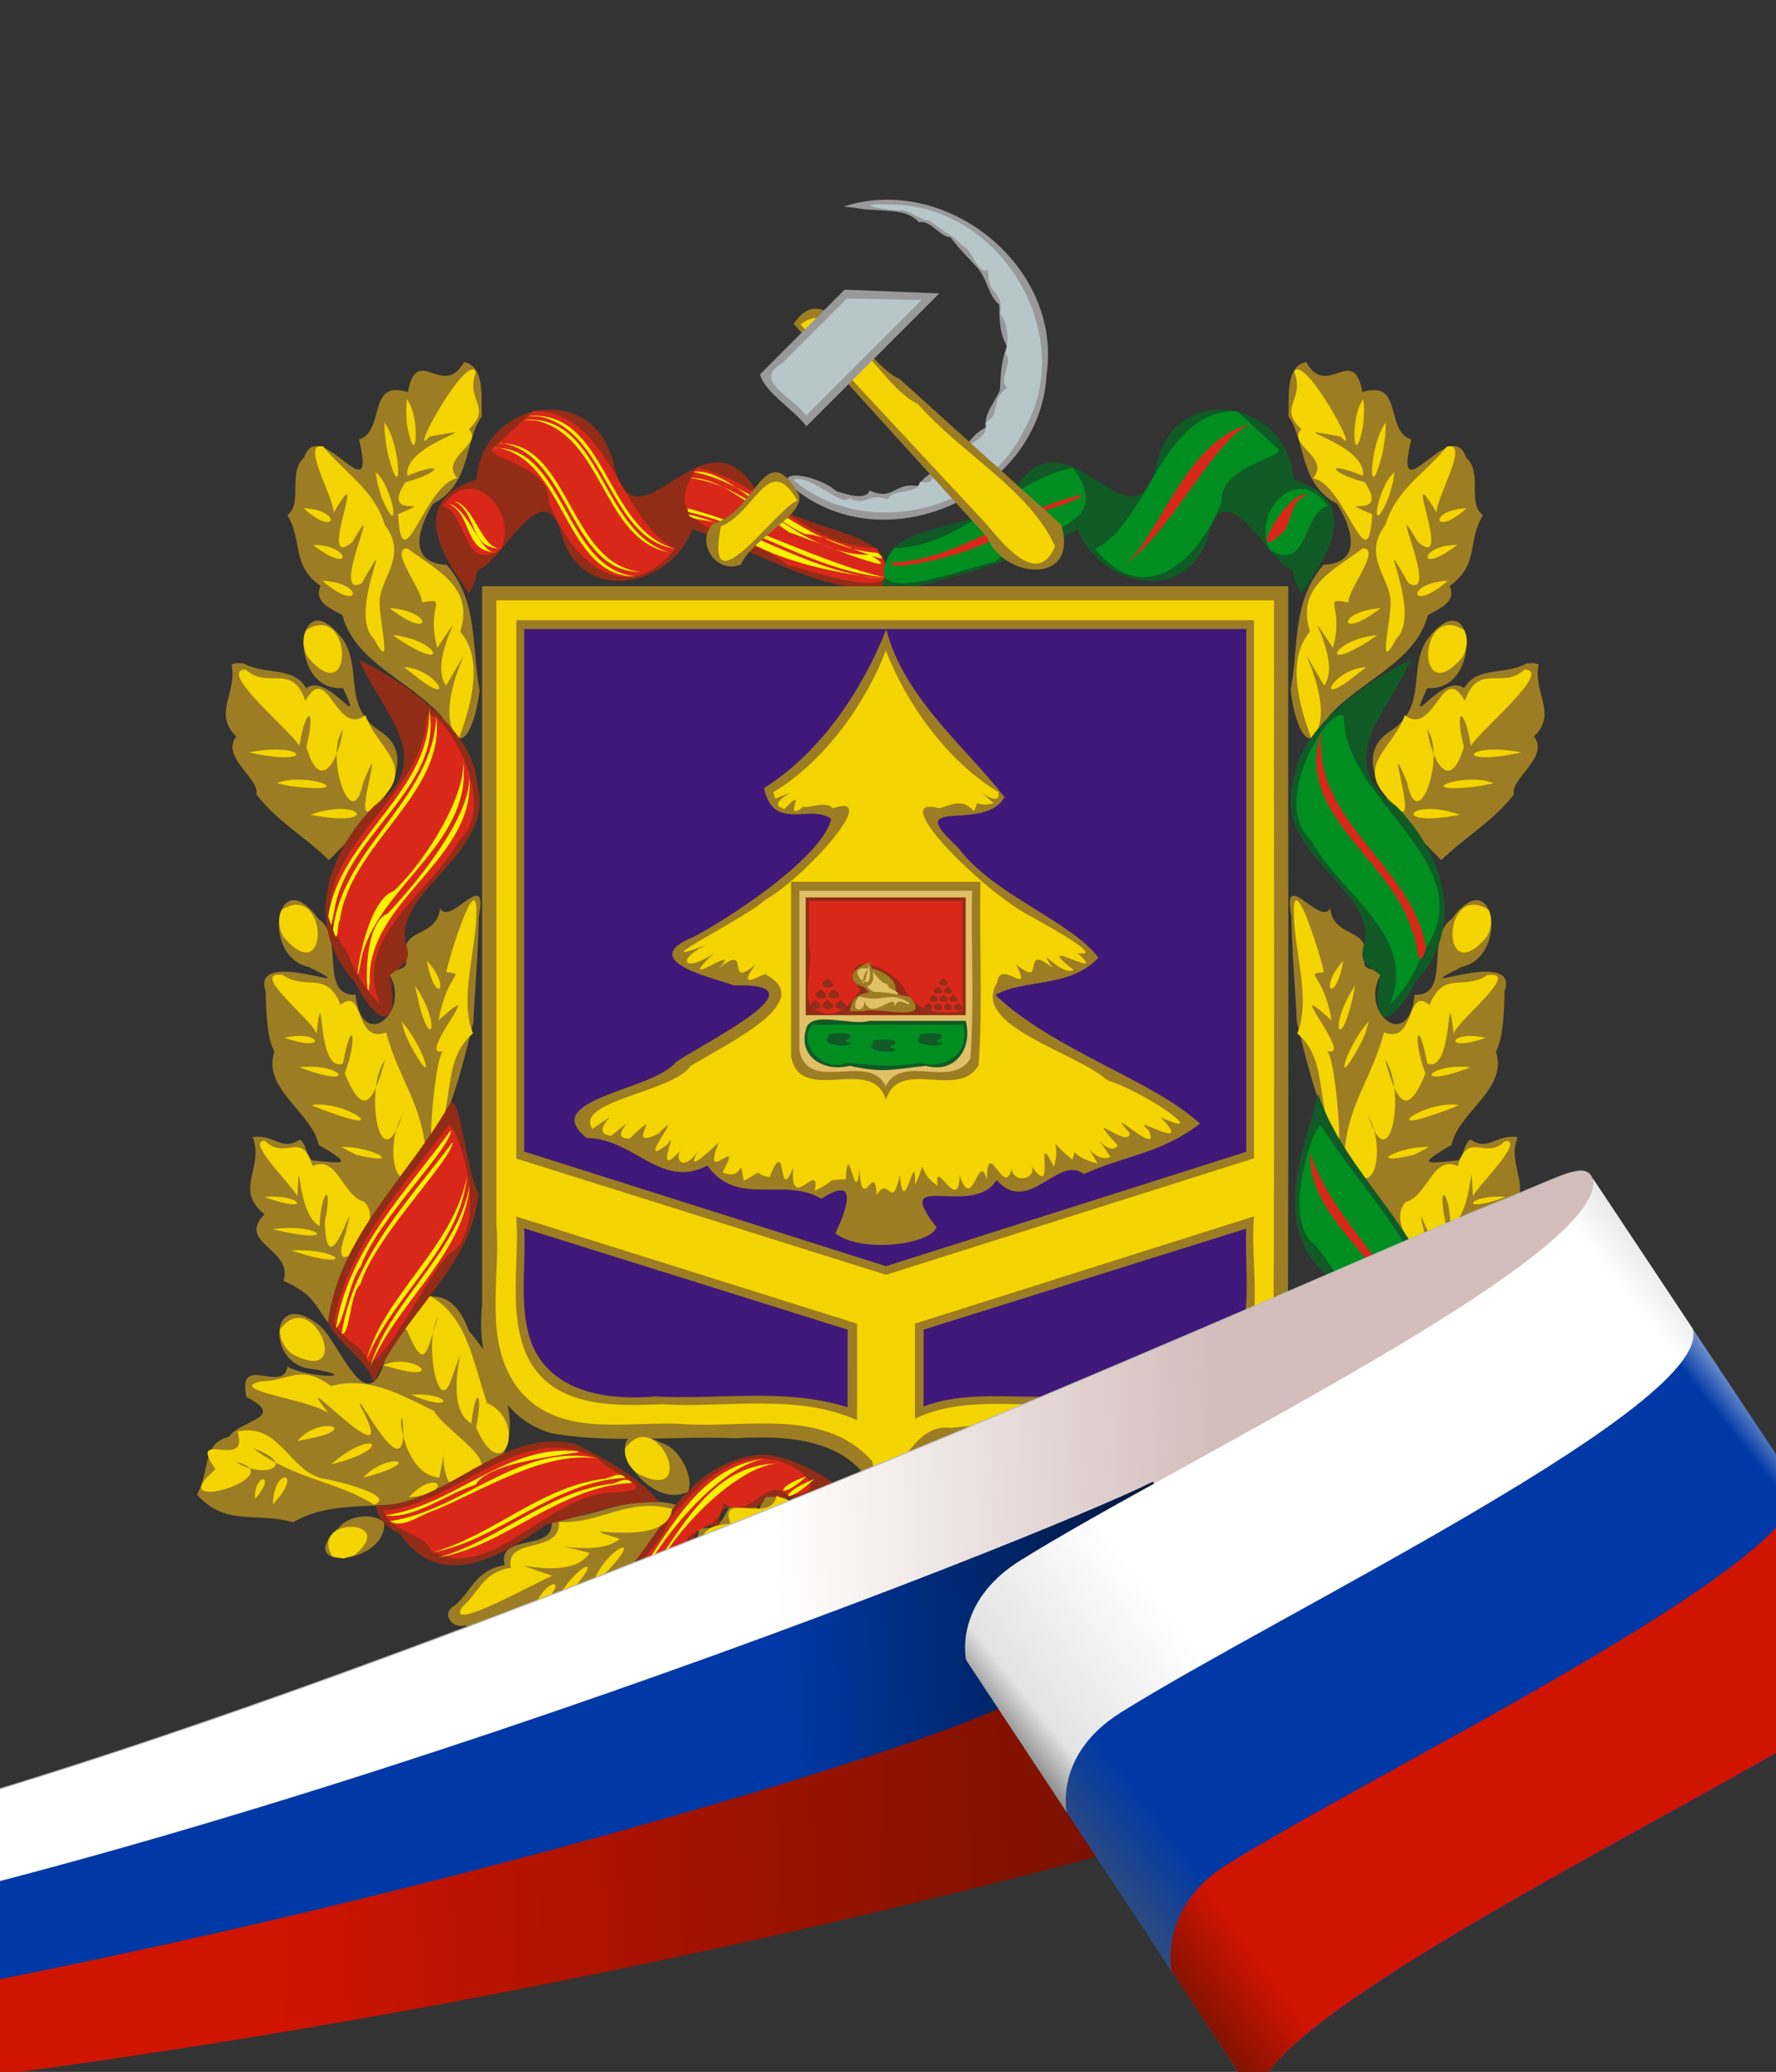 <svg xmlns="http://www.w3.org/2000/svg" width="385.822" height="450" viewBox="0 0 385.822 450"><rect x="0" y="0" width="385.822" height="450" fill="#333333" stroke="none"/><defs><linearGradient id="c" gradientUnits="userSpaceOnUse" x1="839.225" y1="302.434" x2="1567.384" y2="302.434" gradientTransform="matrix(-.694 .019 .019 .694 816.34 179.96)"><stop offset="0" stop-color="#7B1100"/><stop offset=".16" stop-color="#9E1200"/><stop offset=".355" stop-color="#CF1400"/><stop offset=".515" stop-color="#CF1400"/><stop offset=".666" stop-color="#CF1400"/><stop offset="1" stop-color="#CF1400"/></linearGradient><linearGradient id="d" gradientUnits="userSpaceOnUse" x1="667.871" y1="222.202" x2="1568.735" y2="222.202" gradientTransform="rotate(-172.386 765.54 -.828)"><stop offset=".137" stop-color="#000F24"/><stop offset=".27" stop-color="#00318D"/><stop offset=".3" stop-color="#0039A6"/><stop offset=".513" stop-color="#0039A6"/><stop offset=".672" stop-color="#0039A6"/><stop offset="1" stop-color="#0039A6"/></linearGradient><linearGradient id="e" gradientUnits="userSpaceOnUse" x1="679.782" y1="211.081" x2="1570.235" y2="211.081" gradientTransform="matrix(-.694 .019 .019 .694 816.34 179.96)"><stop offset=".137" stop-color="#D3BEBB"/><stop offset=".292" stop-color="#FFF"/><stop offset=".515" stop-color="#FFF"/><stop offset=".666" stop-color="#FFF"/><stop offset="1" stop-color="#FFF"/></linearGradient><linearGradient id="f" gradientUnits="userSpaceOnUse" x1="631.335" y1="155.624" x2="840.745" y2="312.66" gradientTransform="matrix(-.694 .019 .019 .694 816.34 179.96)"><stop offset="0" stop-color="#ADBFE2"/><stop offset=".059" stop-color="#0039A6"/><stop offset=".88" stop-color="#0039A6"/><stop offset="1" stop-color="#374E78"/></linearGradient><linearGradient id="g" gradientUnits="userSpaceOnUse" x1="651.332" y1="119.359" x2="869.707" y2="245.438" gradientTransform="matrix(-.687 .102 .102 .687 791.474 120.25)"><stop offset="0" stop-color="#E8E8E8"/><stop offset=".057" stop-color="#FFF"/><stop offset=".746" stop-color="#FFF"/><stop offset=".95" stop-color="#E3E3E3"/><stop offset=".973" stop-color="#BABABA"/><stop offset="1" stop-color="#8A8A8A"/></linearGradient><linearGradient id="h" gradientUnits="userSpaceOnUse" x1="602.835" y1="211.363" x2="808.186" y2="354.437" gradientTransform="matrix(-.694 .019 .019 .694 816.34 179.96)"><stop offset="0" stop-color="#ECA199"/><stop offset=".057" stop-color="#CF1400"/><stop offset=".895" stop-color="#CF1400"/><stop offset="1" stop-color="#7F1300"/></linearGradient><path id="a" d="M0 41.9h1500v358.7H0z"/><path id="b" d="M0 41.9h1500v358.7H0z"/></defs><g clip-rule="evenodd" fill-rule="evenodd"><path d="M301.109 330.662c-.58 9.471 20.739 10.815 9.579.848-2.122-2.43-7.34-2.935-9.579-.848zm21.015-33.819c-5.468 2.793-16.938 2.348-4.923.411 9.413-.881 8.971-17.827-1.706-9.613-4.541 3.01-11.094 23.613-15.103 5.536-3.615-13.208-13.632-15.849-17.685-4.073-9.54 10.757-15.191 29.762 3.203 34.245 11.768 6.266 24.551 1.142 34.972 7.279 8.034-2.287 14.597 1.012 20.902-6.003-2.934-5.337-1.074-11.131-6.959-12.568-2.407-3.649-12.745-4.067-3.797-8.621 2.067-9.706-7.972-.584-8.903-6.593zm-36.37 51.848c-3.948-3.473-4.453-7.615-10.834-8.744 1.807-7.365-11.58-2.426-10.108-10.024-9.881.164-16.242-5.808-27.046-3.12 7.23 9.768 15.374 24.053 25.891 25.755 5.803 2.624 13.28 3.438 19.791.508 2.983.798 5.458-2.724 2.305-4.374zm-50.617-24.649c10.493 4.727 21.76-18.38 5.435-10.526-3.644 1.119-6.916 7.432-5.435 10.526zm81.675-72.018c-6.569.589-9.593 1.352-1.477-3.349 1.44-7.107 12.374-12.138 9.624-20.31 1.595-2.584 1.873-9.404 1.884-13.021 3.575-10.133-23.507 1.79-9.364-5.314 10.538-2.276 7.181-23.185-2.148-10.397-5.789 4.0.059 16.656-8.011 16.437-1.271 12.637-12.014 3.899-7.451-4.243-.494-1.8-4.089-.608-3.459-3.468 1.446-7.215-6.427-4.17-7.472-11.036-2.184 3.982-10.614-9.467-8.374 1.895.049 7.398.931 16.699 1.172 22.87 2.016 7.909 4.212 17.882 9.265 27.434 7.526 12.432 19.249 23.136 22.303 37.777 3.277-4.794 3.789-6.399 9.708-9.133-2.359-6.822 10.311-8.104 4.104-14.423 6.76-5.53-.046-10.012 2.57-16.782-4.681-.681-6.314 3.212-10.286.531-1.492 1.175-1.238 3.297-2.589 4.53zm14.873-107.94c-5.029 2.708-10.801.511-13.62 5.387-4.739-3.618-13.022 10.573-7.996-.027 12.182.914 10.53-24.271-.019-10.549-4.219 6.4.08 14.246-7.625 19.637-11.727 7.072 4.211 21.612 10.687 28.296 5.182-5.104 11.249-8.397 15.784-14.306-.903-3.39 7.834-8.012 4.351-12.583 5.222-4.99-.338-9.521 1.037-15.607l-1.06-.323zm-16.759-16.807c6.503-4.599 3.781-9.803 7.235-15.393-3.489-2.432.01-9.261-3.635-12.475-3.258-9.76-16.069 13.151-11.944-3.945-5.826-1.929-1.618-13.093-10.611-10.3-1.976-10.718-7.62 1.68-12.215-6.534-4.928.962-3.546 9.082-3.881 11.745 3.909 5.435 2.216 14.684 10.626 19.055 3.799 6.3 4.987 12.88-2.976 13.237-6.951 8.074-5.329 17.78-7.15 27.258.823 6.783 3.689 16.306 8.174 5.763 6.859-7.824 18.998-11.839 21.62-22.052 2.299-1.402 6.388-2.803 4.758-6.358zM175.917 325.559c5.037 4.477 22.972 10.707 12.905 17.303-3.319 4.303-17.168 15.478-9.531 4.478 4.722-4.151 15.25-10.036 2.879-5.801-7.721.544-14.597 4.106-22.653.721-6.81 5.085-2.589-6.133-11.162-1.836-1.961-4.074 4.216-4.762 3.384-8.659 8.635 1.395 3.284-9.146 13.248-3.996 2.762-9.083 6.448 2.04 10.93-2.21z" fill="#9c7d23"/><path d="M208.612 325.649c-5.04 4.481-22.994 10.716-12.918 17.318 3.322 4.308 17.184 15.492 9.539 4.482-4.726-4.154-15.264-10.045-2.882-5.807 7.729.545 14.611 4.11 22.674.722 6.815 5.089 2.591-6.138 11.172-1.837 1.964-4.076-4.22-4.767-3.387-8.667-8.643 1.396-3.286-9.154-13.26-3.999-2.764-9.09-6.454 2.04-10.938-2.212z" fill="#9c7d23"/><path d="M112.17 134.698h160.256c-.069 50.853.137 101.714-.102 152.561-.895 12.869-14.332 19.404-25.934 17.733-13.907.462-27.982-1.051-41.747 1.013-10.533-.092-11.21 17.097-16.94 3.374-12.956-7.214-28.22-3.442-42.376-4.387-11.011.232-25.027 1.403-30.809-10.428-4.359-10.608-1.548-22.478-2.347-33.682V134.698z" fill="#acd4f2"/><path d="M281.173 80.758c2.401 6.339-3.73 7.563 1.558 12.471-3.385 3.248 6.431 6.13 2.506 10.642 6.938 1.14 12.031 23.39 12.852 7.836-9.548-4.233 4.202 1.776-1.599-6.959-7.854-2.15-8.676-4.798-.414-1.417 1.05-7.185-19.997-11.34-4.822-8.502 5.081 5.749-8.093-18.4-10.081-14.071zm33.177 16.22c-4.839 5.955-10.941 9.169-13.41 17.07-4.772 6.206.372 11.114 1.016 15.409.958 3.251-3.351 18.185 1.379 9.274 6.039-5.743-5.695-26.621 2.642-12.061 7.249 3.927-5.382-21.781 2.015-8.983 8.196 7.041-4.214-20.258 4.121-6.321-.313-2.994 7.384-15.579 2.236-14.386zm-18.274 22.107c-6.318 4.8-14.611 8.294-11.491 18.096-5.057 5.904-2.568 15.534.295 23.19 7.127-6.522-7.276-28.375 2.767-11.494 4.354-5.633-6.501-20.663 1.918-8.16 2.576-9.339-2.729-11.057 3.377-9.848-.414-2.458 7.332-11.683 3.134-11.784zm35.114 26.34c-4.84 4.506-9.925-1.7-12.968 6.772-4.936-8.767-6.495 7.916-13.045 3.16-2.791 7.929-12.01 11.112-1.838 19.733 5.478 6.844-3.257-18.806 2.359-5.06 2.4 11.869 8.445-6.029 4.367-11.546 1.157 7.557 5.145 13.644 7.943 3.692-2.169-8.887.185-8.694 1.524-.171 1.76-3.176 18.064-16.494 11.659-16.58zm-4.183 102.367c-4.439 4.411-7.96-2.494-10.342 5.486-5.332-2.604-6.547 6.6-11.26 7.761-5.335 5.462 8.755 19.596 4.045 6.686-3.029-12.464 4.015 13.67 4.57-2.224-1.931-9.27.943-6.683 1.095.796 5.226-2.622 4.202-18.715 4.851-6.471 1.198-2.431 11.436-12.251 7.041-12.033zm-3.886-36.015c-5.168 3.478-9.483-1.134-12.548 6.488-5.284-4.284-2.897 8.674-9.904 5.971-2.693 10.134-7.963 15.781-8.574 26.284 6.168 13.127 9.306-1.066 5.105-8.225 4.848 14.671 8.366-5.863 3.679-12.136 2.257 7.844 4.407 13.815 8.782 2.993-2.908-7.773-1.617-12.943.417-2.145 5.884 2.274 4.051-20.244 5.727-6.451.585-2.786 15.082-13.81 7.315-12.778zm4.699 88.23c-6.135-.028-8.54-3.917-15.171 1.066-8.033-2.325-15.274 1.942-22.336 5.372-3.332 5.606-19.424 13.239-3.751 16.118 3.416-4.384.057-13.712 2.574-1.618 7.235-.53 9.1-13.25 8.014-12.872-1.804 18.175 10.711-7.584 9.114-2.678-10.24 18.953 17.836-12.236 6.43 2.209 1.28-3.278 23.85-5.606 15.126-7.597zm-43.704 48.98c-3.828-3.369-4.319-7.385-10.506-8.48 1.197-6.945-10.935-2.78-10.46-9.953-8.914.559-14.846-5.402-24.576-2.821.973 9.463 25.317 2.15 11.331 6.5 5.461 4.754 21.973-.956 6.592 3.048 4.449 7.407 23.998-.67 8.08 4.987 2.784.991 23.657 12.821 19.54 6.72zm-49.952-12.041c-2.723-2.595-1.301-5.671-8.313-5.993 2.937-7.325-8.994.319-9.946-6.065-6.795 2.528-22.023 8.21-22.039 14.816 4.617.386 16.55-11.866 13.401-7.792-1.148 9.901 15.183-10.768 5.641 2.014 5.295 3.54 14.41-8.561 7.709.652 2.057-1.009 20.806 7.236 13.546 2.368zm58.247-56.152c-9.339 4.379-10.412 14.581-13.634 23.95-8.951 3.781-3.56 19.002 2.367 5.275-1.591-7.496.048-9.314 1.014-.861 7.455-4.036-1.168-24.773 4.627-8.825 2.826 6.853 5.659-9.66 2.59-14.337 2.481 6.912 2.669 12.763 6.718 3.067 2.866-2.693-2.918-5.718-3.682-8.27zm-11.355-83.427c-.048 9.17 3.869 19.538.751 27.081 7.284 6.098 3.401 16.452 9.128 24.196.214-5.596-1.276-19.62-2.665-20.375 6.399 1.903-10.717-17.309 1.027-6.629-1.861-10.542-6.142-10.001-1.718-10.503-.067-1.487-6.195-21.703-6.524-13.771zm15.132-110.717c-3.122 4-2.036 16.721-.003 5.408l.159-3.045zm22.428 23.728c-8.536.375-7.192 6.592 0 0zm11.888 53.045c-12.244-2.431-15.136 3.298 0 0zm-3.376 96.55c-8.137-.739-10.777 3.951 0 0zm-7.665-28.173c-9.771-1.002-12.659 4.985 0 0zm3.285-6.397c-7.986-1.852-9.553 3.4 0 0zm-30.912-16.741c-5.577 6.007-1.801 9.98 0 0zm2.546 5.419c-6.283 9.292-2.901 15.713 0 0zm2.957 7.802c-5.223 5.72-7.937 16.493-1.627 4.544l.834-1.837zm20.768-84.999c-10.18-6.497-10.607 17.946-.382 5.839 1.002-1.75 1.278-4.001.382-5.839zm5.281 60.739c-10.181-6.497-10.606 17.946-.381 5.84 1.002-1.75 1.278-4.002.381-5.84zm.337 91.132c-7.055-9.801-16.494 12.749-2.516 5.284 1.578-1.255 2.668-3.245 2.516-5.284zm-11.344 49.312c5.141-8.888-14.67-8.214-4.765-.273l2.325.715zm-12.447-205.994c-9.69.685-9.294 7.293 0 0zm3.009-29.513c-3.924 3.217-5.658 15.867-1.19 5.275l.824-2.936zm11.573 23.584c-9.302.392-8.328 7.269 0 0zm2.638 50.799c-11.475-3.947-15.315 3.07 0 0zm4.153 94.643c-11.359-.511-14.217 4.765 0 0zm-26.074 31.333c-8.988-.539-9.625 4.215 0 0zm6.155-6.378c-6.79-3.005-13.898 3.87-2.188.567zm23.901 30.188c-.202-8.318-6.906-7.218 0 0zm3.886-1.175c.31-5.671-5.043-5.683 0 0zm-9.213-12.57c-4.774-5.686-14.184-2.638-2.215-.453zm-7.331 5.06c-9.421-8.201-14.034-3.373 0 0zm-6.938 2.91c-4.944-5.405-13.372-3.892-2.162-.584zm-9.96 4.252c-5.975-6.654-10.488-.965 0 0zM268.997 351.063c-1.504-7.998-9.713-9.978-1.482-1.515zm-43.585-10.88c-5.272-8.019-10.214-4.36 0 0zm38.868 9.255c-2.427-7.95-13.064-14.183-3.381-3.331l1.488 1.418zm-44.21-8.254c-4.469-6.592-11.869-6.303-1.736-.856zm35.782 3.073c-2.193-7.578-12.098-12.305-3.185-2.964l1.389 1.233zm-43.903-2.877c-5.409-8.243-10.414-4.609 0 0zm98.465-92.276c-6.576-.177-14.229 4.242-3.334 1.743l1.594-.776zM296.787 144.897c-7.139.295-11.861 9.539-2.08 1.626zm4.252-53.117c-3.764 5.011-3.906 19.428-.698 6.63.428-2.182.749-4.398.698-6.63zm15.524 26.579c-8.246-.112-8.917 6.887 0 0zm7.92 51.748c-6.468-2.561-18.033 2.147-4.836.839l1.98-.241zm.835 96.897c-10.053-1.513-15.286 3.649 0 0zm-8.358-26.964c-6.963-1.288-17.725 6.467-4.703 1.779l1.963-.689zm-17.713-102.108c-10.402.99-12.944 9.056 0 0zm33.729 172.988c-9.101-1.984-11.124 8.336-18.319 10.18-2.898.414-16.461 3.7-11.38 5.723 8.04-5.105 17.338-5.513 26.336-12.255-10.084 3.557-2.569 6.96 3.742 2.945-12.749 2.927 16.756 12.104 4.401 1.604 6.45-9.217-7.591.6-4.78-8.196zm-126.82 38.625c-3.139 2.637-9.402-10.72-1.336-1.594zm-.465 2.32c-.103-5.382 3.997 1.05 0 0zm43.106-37.237c-7.054-9.801-16.493 12.749-2.515 5.284 1.578-1.255 2.668-3.245 2.515-5.284z" fill="#f3d400"/><path d="M296.459 204.754c2.434-11.238-19.909-19.818-15.54-34.507.818-13.495 20.357-24.6 25.586-26.893-4.682 11.18-17.466 21.787-3.109 31.815 10.453 10.737 15.16 26.099 4.082 38.145-5.236 10.187-9.799 10.243-7.608-1.485-2.115-1.933-5.116-2.368-3.41-7.074z" fill="#105a26"/><path d="M309.307 206.585c13.529-19.055-17.463-32.294-17.373-51.066-3.218-2.585-16.272 19.034-7.055 27.069 6.1 11.519 23.262 20.543 17.106 35.474 3.535-3.096 5.478-7.262 7.322-11.477z" fill="#008e21"/><path d="M309.782 205.925c-2.908-17.971-24.955-27.571-22.679-47.047-6.432 17.535 15.382 27.92 19.606 43.199 1.127.795 1.189 10.623 3.073 3.847z" fill="#d92819"/><path d="M313.309 287.187c-2.846-19.414-20.998-31.636-26.924-49.578-3.263 12.758-10.46 28.252 1.76 39.306 6.074 5.262 11.924 22.278 16.476 21.147 1.699-4.51 7.074-6.39 8.688-10.875z" fill="#105a26"/><path d="M311.967 287.25c-3.038-16.733-16.228-28.816-24.912-42.702-1.25-1.556-9.194 20.563-1.268 25.902 6.092 7.435 13.519 23.205 18.921 25.261 1.157-3.839 5.916-4.893 7.259-8.461z" fill="#008e21"/><path d="M308.361 291.322c-4.162-15.717-18.85-25.735-23.764-40.97-.398 14.465 16.497 23.298 20.572 36.976 1.374.665.631 8.48 3.192 3.995z" fill="#d92819"/><path d="M302.907 327.072c-15.843-.014-27.24-17.406-43.394-13.433-6.441 3.3-13.793 7.048-18.191 12.658 9.289-.326 15.814 2.956 24.341 4.744 9.67 6.654 22.865 15.167 32.005 2.153 2.427-1.149 4.873-3.31 5.239-6.122z" fill="#105a26"/><path d="M301.134 328.135c-15.639-.925-27.791-18.174-43.955-12.541-7.548 4.533-16.678 8.566-2.621 9.525 13.392.499 26.668 22.465 38.237 9.558 2.413-2.497 7.617-2.492 8.339-6.541z" fill="#008e21"/><path d="M292.433 335.15c-12.04-3.334-32.132-15.302-38.272-17.925 13.239 2.047 30.32 14.846 38.272 17.925z" fill="#d92819"/><path d="M165.813 315.902c9.887.391 27.062 12.883 22.91 18.195-6.468-6.146-15.006-9.362-22.411-8.947-1.98 5.858-10.954-1.905-9.997 6.24-7.596-.497-4.284 4.77-8.882 8.217 5.724.609 7.242.726 9.316 4.331 2.109 2.913-13.091 12.007-20.429 6.392-10.353.105-9.202-1.121-1.861-6.124 8.129-11.056 15.656-27.468 31.353-28.303z" fill="#912c17"/><path d="M218.753 315.909c-9.886.392-27.062 12.882-22.91 18.195 6.467-6.147 15.007-9.363 22.412-8.947 1.98 5.858 10.955-1.905 9.997 6.24 7.595-.498 4.282 4.771 8.881 8.216-5.723.611-7.243.725-9.316 4.332-2.112 2.913 13.092 12.007 20.429 6.392 10.354.105 9.202-1.12 1.861-6.124-8.128-11.057-15.655-27.469-31.352-28.304z" fill="#105a26"/><path d="M219.381 316.737c-8.442.074-16.286 8.445-5.849 7.86 5.31-4.115 7.378 6.028 14.108 1.739-.617 5.932 8.412 5.163 7.93 9.592 8.779 7.121-7.879 2.665-4.962 8.626-5.487 3.361 12.532 9.27 18.098 5.069 9.175-.232-8-12.78-9.369-19.297-4.989-6.185-11.339-13.511-19.956-13.589z" fill="#008e21"/><path d="M223.066 326.529c-5.508-4.187-15.768-11.826-3.32-4.92.642 1.659 8.514 4.365 3.32 4.92zm19.859 23.988c-6.894-3.958-9.32-15.179-2.18-3.88-.451 2.13 8.86 3.807 2.18 3.88z" fill="#d92819"/><path d="M101.915 128.921c-5.95-8.353-13.397-20.063 1.597-24.763 1.144-16.887 24.947-21.924 29.732-3.784 4.66 21.161 18.643-11.039 29.912 4.456 6.647 12.142 35.63 8.397 28.183 23.273-14.99-.088-27.261-8.725-40.912-13.16-4.541 12.239-23.728 17.055-28.455 1.173-3.819-14.625-14.006 7.715-18.173 7.502l-.529 2.448z" fill="#912c17"/><path d="M282.654 128.923c5.949-8.354 13.396-20.064-1.597-24.764-1.144-16.887-24.949-21.923-29.734-3.784-4.66 21.16-18.644-11.04-29.913 4.456-6.779 13.63-33.36 5.334-29.143 24.137 14.272-3.259 28.6-6.978 41.873-14.023 4.543 12.239 23.729 17.057 28.457 1.173 3.819-14.626 14.006 7.717 18.174 7.502l.529 2.447z" fill="#105a26"/><path d="M288.477 109.869c-6.876-9.69-16.559 1.766-12.707 9.462 8.548 5.24 6.949-7.738 12.707-9.462z" fill="#008e21"/><path d="M284.022 107.66c-3.603-2.39-14.567 16.811-4.965 7.627 1.649-2.533 1.289-6.92 4.965-7.627z" fill="#d92819"/><path d="M268.706 89.288c-16.554-.225-18.948 24.132-30.815 29.896 10.887 13.467 22.688 2.46 27.48-10.228-.501-8.526 16.225-9.688 11.625-12.029-2.724-2.588-5.488-5.135-8.29-7.639z" fill="#008e21"/><path d="M243.933 122.831c10.802-7.189 20.031-28.064 27.78-30.649-14.094 2.942-20.217 25.485-27.78 30.649zM151.472 101.619c13.853 2.612 23.429 17.073 38.938 17.452 9.084 13.36-12.048 5.297-19.336 3.68-8.034-7.447-29.938-6.614-19.602-21.132z" fill="#d92819"/><path d="M150.479 102.466c14.242 2.693 24.616 16.56 40.175 17.617 5.067 4.215-11.994-4.409-15.619-4.043-8.459-3.493-17.085-14.458-24.556-13.574z" fill="#f9f200"/><path d="M149.728 103.826c14.362 1.456 23.731 16.825 39.303 16.692 9.774 5.986-13.857-3.715-17.49-4.857-6.748-4.456-15.126-12.325-21.813-11.835zM149.542 111.718c14.554 3.482 27.23 12.942 42.724 14.01-9.967-1.125-24.41-3.607-34.249-11.003-2.037-2.168-7.762-1.295-8.474-3.007z" fill="#f9f200"/><path d="M149.334 110.409c14.234 3.665 29.25 11.912 42.874 14.985-15.297-1.465-28.183-11.08-42.714-14.185z" fill="#f9f200"/><path d="M233.095 101.62c-13.853 2.612-23.43 17.073-38.94 17.452-9.489 14.243 14.971 4.407 22.079 2.896 7.406-7.116 26.852-6.641 16.861-20.348z" fill="#008e21"/><path d="M235.384 107.433c-14.462 2.708-26.257 14.206-41.693 14.736-1.615 2.479 18.767-1.852 24.401-6.488 4.472-4.813 13.997-5.428 17.292-8.249z" fill="#d92819"/><path d="M104.731 127.325h175.133c-.075 55.144.15 110.297-.112 165.435-.931 13.294-14.522 21.351-26.914 19.62-14.893.475-29.981-1.005-44.735.838-12.227-1.782-15.198 27.434-18.075 10.69-5.518-11.573-19.038-12.167-30.13-11.528-13.382-.574-27.03 1.253-40.217-1.116-11.966-3.496-16.225-16.522-14.949-27.778V127.325z" fill="#9c7d23"/><path d="M184.132 305.65c-13.484-4.277-27.9-1.589-41.842-2.34-10.243.881-22.799-.817-26.931-11.88-2.715-7.906-1.025-16.436-1.496-24.643 23.423 7.333 46.846 14.667 70.269 22-.001 5.621.001 11.244-.001 16.863zm9.926 4.447c-1.633 9.259-6.106-1.138 0 0zm76.672-43.252c-.532 11.382 2.956 25.836-8.55 33.127-10.16 5.825-22.346 2.427-33.506 3.338-9.368.375-19.045-1.23-28.028 2.167v-16.689l70.084-21.943zM113.864 136.618h156.867v113.545l-78.256 24.845-78.611-24.905V136.618z" fill="#40187a"/><path d="M272.426 251.575c-26.649 8.434-53.309 16.883-79.95 25.307L112.17 251.628V134.698h160.256V251.575zm-73.658 56.568v-20.663c24.553-7.765 49.106-15.529 73.658-23.294-1.017 11.736 3.315 25.54-5.804 34.994-9.734 9.182-23.808 4.768-35.809 5.812-10.702.503-22.049-1.694-32.046 3.151zM112.17 264.227l74.007 23.261v20.948c-13.384-5.917-28.38-2.559-42.581-3.444-10.526.441-23.679.714-29.078-10.428-4.205-9.342-1.64-20.365-2.347-30.336zm-4.34-133.835H276.765c-.073 53.373.145 106.757-.108 160.123-.904 12.916-14.193 20.465-26.146 18.788-14.637.426-29.43-.934-43.946.836-10.983-1.609-13.705 21.449-17.136 7.162-10.462-11.626-27.089-7.071-40.867-7.998-12.236-.806-27.194 3.367-36.049-7.763-7.713-10.348-3.666-23.836-4.683-35.791V130.392z" fill="#f3d400"/><path d="M165.966 171.164c12.557-7.856 21.454-21.581 26.575-34.461 3.71 14.927 18.168 26.468 25.668 36.443-4.3 7.866-22.667-.591-10.139 10.86 7.669 10.401 24.565 15.994 30.561 24.012-6.33 6.687-16.328 4.537-22.377 8.093 12.434 11.889 34.312 18.564 44.423 27.918-8.172 6.431-16.439 6.985-25.219 10.967-5.606-4.354-11.95 9.171-18.96 1.304-5.181 8.424-23.139-2.638-13.086 10.207-.786 3.554-15.74 5.927-21.938 1.393-.047-.118 7.352-14.313-3.023-7.555-8.476-4.883-18.247 1.983-24.767-7.19-10.147 5.274-15.948-5.963-26.182-5.962-10.864-8.485 14.468-10.297 19.343-16.512 6.912-4.697 32.932-17.275 12.608-16.648-3.413-1.385-22.061-5.29-8.552-10.65 10.496-5.739 27.711-17.693 29.704-25.479-4.553-3.482-12.525 2.926-14.64-6.742z" fill="#9c7d23"/><path d="M167.989 172.068c11.39-6.862 20.2-19.594 24.469-30.791 4.269 11.217 13.08 23.914 24.468 30.775.6 4.529-7.84-3.605-1.056 2.401-4.74 1.143-2.869-1.636-4.272 1.749-2.723-3.077-5.166-1.185-7.633-.666-11.941-3.236 10.202 18.707 20.161 23.581 10.289 5.762 14.282 8.532 9.935 7.909 7.597 6.609-10.885-4.404-.839 3.666-2.88 1.429-8.459-6.391-4.563-.482-7.261-5.81-1.05 4.999-7.891-.768 3.656 7.584-3.593-1.431-4.105 3.946-6.014 9.413 16.949 15.016 23.954 21.284 8.577 2.618 23.017 13.129 11.518 7.998 8.055 8.309-7.723-1.435-2.611 2.786 3.139 6.671-10.638-6.654-4.072.682-.345 3.61-10.666-6.117-2.618 2.657-2.339 3.089-7.085-5.861-1.62 2.45-3.931 1.861-7.136-6.516-2.793 1.44-6.527-1.593-4.284-3.995-5.473-.837-6.347-5.119-2.152-4.376-4.007 1.594-4.674-9.724.993 8.263-5.029-.424 1.772 2.821-3.543 4.392-4.182.849-1.479 6.688-5.344-7.563-5.324 2.533-1.735-7.201-3.108 7.713-5.951-1.206-.041 8.989-5.784-4.451-4.734 2.352-5.204-3.306-1.771-7.255-4.926-.17.238-9.564-2.464 8.496-3.296-2.091-1.93 8.098-2.333-.247-5.074 4.307-.252-8.062-3.202 4.695-3.712-5.645-.812 8.974-2.551-7.608-2.951 2.163-5.255.449-.826-.466-6.757 2.536 1.258-7.057-5.562 5.264-4.675-5.099-3.495 8.666-1.212-7.824-5.128 2.106-4.305-.635-.303-2.146-5.638.836-1.051-6.319.249.292-4.595-1.856 4.874-8.981-4.8 3.53-.906-6.29 1.284-1.646-9.034 9.146-3.797.623-3.876 6.719-6.426 2.296-3.774.108-7.438 8.772-.54-5.288-3.499-.503-7.774 5.993 4.855-9.172-1.967-2.364-8.059 4.12 2.171-6.917-6.217 1.049-5.517.347 3.68-6.878-4.04-.555-5.958-.794 4.928-7.58-4.075-1.512-4.038-6.059 17.501-7.997 21.304-13.632 7.93-4.955 27.471-13.923 16.47-19.816.822-1.423-7.414 4.566-2.346-2.247-6.852 5.785-.607-5.069-7.878.753 5.509-5.979-10.405 5.79-1.175-3.223-5.736 4.162-8.879 1.903-1.78-1.754-14.867 5.74 9.43-6.322 12.801-9.712 9.14-5.257 25.618-23.826 14.852-19.991-1.59-1.861-6.054.336-6.26-.463-5.23 4.088 1.31-5.25-4.248.592-5.3-1.264 6.588-5.625-1.995-2.239z" fill="#f3d400"/><path d="M171.85 191.525h41.139c-.286 13.268.56 26.649-.4 39.849-4.453 7.589-17.17-1.879-20.137 7.522-2.938-10.053-18.607 1.483-20.604-9.514.001-12.619-.001-25.24.001-37.858z" fill="#9c7d23"/><path d="M173.662 193.464h37.515c-.26 12.137.509 24.379-.365 36.454-4.087 6.694-14.842-1.214-18.394 6.023-3.638-7.721-16.866 1.853-18.758-7.834.001-11.547-.001-23.097.001-34.643z" fill="#e0bf66"/><path d="M209.793 221.718c1.562 5.882-2.214 11.545-8.657 9.77-7.765.836-9.025 1.608-16.544 0-5.283 1.373-11.156-1.722-9.543-7.769.793-4.489 9.761-.803 13.845-2.002h20.899z" fill="#105a26"/><path d="M209.178 222.576c1.714 6.125-3.718 9.823-9.371 8.309-6.675 1.003-8.991.414-15.928 0-5.51 2.136-10.814-4.708-7.353-8.309h32.652z" fill="#008e21"/><path d="M175.04 194.911h34.744v25.581h-34.744v-25.581z" fill="#912c17"/><path d="M175.787 195.669H209.111v23.961c-5.47.898-9.884-.106-12.452-4.445-2.106-5.007-14.935-9.892-10.028-.328 1.468-1.529-3.477 7.7-8.688 4.774-4.733-.601-.937-9.731-2.156-13.845-.001-3.372.001-6.746-.001-10.116z" fill="#d92819"/><path d="M183.575 226.1c5.062 1.274-6.688 1.67-3.309-1.13-2.801-.394 8.332-1.434 3.309 1.13zM203.354 226.1c5.064 1.275-6.689 1.669-3.31-1.129-2.811-.397 8.332-1.432 3.31 1.129zM193.215 227.449c5.064 1.275-6.689 1.669-3.31-1.129-2.807-.397 8.335-1.431 3.31 1.129z" fill="#105a26"/><path d="M202.842 216.084c3.176 2.121-3.068 1.856 0 0zM201.694 217.832c3.176 2.122-3.068 1.857 0 0zM179.794 217.209c4.132 2.76-3.992 2.411 0 0z" fill="#912c17"/><path d="M204.907 216.084c3.176 2.121-3.068 1.856 0 0zM203.759 217.832c3.176 2.122-3.068 1.857 0 0zM179.794 212.565c4.132 2.76-3.992 2.411 0 0zM204.907 212.514c3.175 2.12-3.067 1.857 0 0zM178.29 214.886c4.129 2.758-3.989 2.414 0 0zM203.753 214.299c3.176 2.121-3.068 1.856 0 0zM182.616 217.209c4.131 2.759-3.99 2.412 0 0z" fill="#912c17"/><path d="M207.077 216.084c3.176 2.12-3.067 1.857 0 0zM205.929 217.832c3.175 2.125-3.071 1.854 0 0z" fill="#912c17"/><path d="M208.127 217.832c3.174 2.123-3.068 1.855 0 0zM181.114 214.886c4.13 2.76-3.991 2.413 0 0zM205.922 214.299c3.175 2.12-3.065 1.857 0 0z" fill="#912c17"/><path d="M183.273 44.869c22.193-7.264 47.554 12.918 44.092 36.467-1.244 24.143-30.956 39.614-51.53 27.088-11.463-7.173.99-5.963 5.876-1.749 1.696.531 6.418 2.213 7.198-.128 5.384 2.333 5.189-1.843 10.459-.994 1.444-2.136 2.495-2.554 7.323-5.575 4.28-3.678 3.839-5.208 7.568-7.22-.567-2.815 1.44-4.728 2.939-7.915.259-3.061.068-5.712 1.541-9.585-1.377-2.697-1.635-4.519-1.652-9.092-2.285-1.804-2.488-5.108-4.433-7.634-1.987-2.294-3.888-3.965-6.198-7.033-2.107.085-4.315-3.816-6.851-3.23-3.028-3.42-8.438-2.044-14.196-3.173l-2.136-.228z" fill="#999"/><path d="M196.029 44.534c22.551 1.906 37.922 28.945 26.414 48.935-8.733 18.007-34.878 23.843-50.134 10.721 3.843-1.299 10.848 6.336 12.151 3.933 3.716 2.167 3.871-1.263 8.409.331.573-2.303 7.021-1.011 6.949-3.85 6.095 1.299-1.164-5.125 7.283-6.009 4.738-2.832 7.647-3.519 6.959-6.803 3.699-2.027.702-4.753 4.803-7.578-2.301-1.859 1.623-5.678-.501-7.4.956-3.008.47-7.061-1.083-8.621.832-5.163-2.82-3.858-2.613-9.594-2.334 1.233-3.326-4.388-5.652-5.254-2.273-2.602-4.01-2.796-7.012-5.439-1.805.265-4.477-2.646-6.886-2.211-5.812-.49-9.265-1.543-1.13-1.29z" fill="#b7c6c9"/><path d="M172.417 70.359c7.288-11.032 15.371 8.806 23.024 11.958 11.704 10.556 23.409 21.113 35.113 31.67 3.942 13.219-12.462 11.829-16.12 2.675l-42.016-46.303z" fill="#9c7d23"/><path d="M173.933 70.507c8.281-7.081 17.093 13.544 25.482 17.227 9.235 10.67 24.221 18.581 29.796 30.942-3.841 9.037-11.393-.671-14.956-4.884l-40.322-43.286z" fill="#f3d400"/><path d="M175.196 92.585c-2.903-3.767-9.234-7.534-10.077-11.301L183.491 62.911l20.568.81-28.864 28.864z" fill="#999"/><path d="M175.089 90.291c-2.295-3.783-11.93-7.565-5.229-11.348 4.704-4.703 9.407-9.407 14.111-14.11l16.249.328c-8.377 8.377-16.754 16.753-25.131 25.13z" fill="#b7c6c9"/><path d="M189.628 210.338c9.45 3.03 3.48 10.845-2.27 3.632l1.136-1.816z" fill="#9c7d23"/><path d="M189.321 210.672c3.718 4.794 2.83 1.733 3.856 3.898 7.511 3.154-9.827 2.35-3.856-3.898z" fill="#e0bf66"/><path d="M184.694 219.654c.279-6.327 9.295-3.797 12.951-3.133 5.192 5.874-6.875 2.05-10.207 3.133h-2.744z" fill="#9c7d23"/><path d="M186.627 216.399c5.254 1.597 6.638-1.447 10.928 1.467.107 1.099-2.672-2.048-3.289 1.171.83-4.618-5.468 3.819-6.611-2.193.878 3.481-3.72 3.06-1.028-.445z" fill="#e0bf66"/><path d="M188.896 209.006c4.244 9.792-10.063 3.62 0 0z" fill="#9c7d23"/><path d="M188.72 209.584c1.891 8.41-6.24-.214-.139.796-1.964 2.511-1.087 6.065.139-.796z" fill="#e0bf66"/><path d="M83.46 330.653c.582 9.474-20.738 10.814-9.578.848 2.12-2.429 7.338-2.936 9.578-.848zM62.447 296.836c5.468 2.793 16.937 2.348 4.922.411-9.414-.882-8.972-17.826 1.705-9.612 4.541 3.008 11.091 23.613 15.101 5.535 3.614-13.207 13.631-15.849 17.684-4.072 9.54 10.756 15.189 29.761-3.204 34.243-11.767 6.265-24.551 1.142-34.971 7.279-8.035-2.286-14.596 1.011-20.902-6.003 2.934-5.336 1.074-11.131 6.959-12.567 2.407-3.648 12.745-4.067 3.797-8.621-2.065-9.705 7.971-.586 8.907-6.593zm36.369 51.846c3.947-3.474 4.454-7.615 10.833-8.744-1.807-7.365 11.581-2.427 10.107-10.024 9.88.164 16.241-5.808 27.044-3.12-7.231 9.767-15.374 24.052-25.891 25.754-5.803 2.622-13.279 3.439-19.79.508-2.983.798-5.455-2.725-2.304-4.374zm50.615-24.648c-10.491 4.727-21.759-18.38-5.435-10.526 3.644 1.118 6.916 7.432 5.435 10.526zm-81.672-72.015c6.569.589 9.592 1.351 1.476-3.349-1.441-7.107-12.373-12.138-9.624-20.309-1.595-2.584-1.872-9.403-1.883-13.021-3.575-10.132 23.506 1.789 9.363-5.314-10.536-2.276-7.18-23.184 2.148-10.397 5.788 4-.06 16.656 8.01 16.437 1.271 12.638 12.013 3.899 7.45-4.243.493-1.8 4.09-.604 3.457-3.467-1.444-7.216 6.428-4.169 7.473-11.036 2.184 3.982 10.613-9.466 8.373 1.896-.048 7.399-.931 16.698-1.172 22.869-2.015 7.908-4.21 17.882-9.263 27.433-7.527 12.431-19.246 23.135-22.303 37.776-3.276-4.795-3.79-6.398-9.707-9.132 2.361-6.822-10.31-8.104-4.103-14.422-6.759-5.53.046-10.012-2.571-16.782 4.681-.68 6.314 3.211 10.287.531 1.493 1.175 1.239 3.296 2.589 4.53zM52.886 144.082c5.029 2.707 10.801.512 13.619 5.387 4.74-3.616 13.02 10.572 7.995-.027-12.182.914-10.528-24.27.021-10.549 4.219 6.4-.08 14.246 7.625 19.636 11.728 7.072-4.211 21.611-10.686 28.296-5.182-5.104-11.249-8.398-15.784-14.307.903-3.39-7.834-8.012-4.35-12.583-5.223-4.99.341-9.519-1.039-15.605l1.06-.323zm16.758-16.807c-6.503-4.6-3.779-9.802-7.233-15.392 3.489-2.432-.01-9.26 3.635-12.475 3.258-9.76 16.069 13.151 11.944-3.945 5.825-1.93 1.618-13.093 10.611-10.3 1.976-10.718 7.619 1.681 12.214-6.533 4.927.962 3.545 9.082 3.88 11.745-3.909 5.435-2.216 14.684-10.626 19.055-3.799 6.299-4.988 12.88 2.976 13.236 6.951 8.074 5.329 17.779 7.151 27.256-.822 6.782-3.689 16.306-8.173 5.763-6.857-7.824-18.998-11.838-21.618-22.051-2.3-1.402-6.388-2.802-4.759-6.358z" fill="#9c7d23"/><path d="M103.395 80.757c-2.401 6.339 3.73 7.563-1.557 12.471 3.385 3.248-6.432 6.128-2.507 10.641-6.937 1.14-12.031 23.391-12.851 7.837 9.548-4.234-4.201 1.776 1.599-6.959 7.854-2.15 8.677-4.798.414-1.417-1.05-7.185 19.995-11.339 4.821-8.501-5.078 5.745 8.092-18.398 10.081-14.073zM70.219 96.978c4.837 5.954 10.94 9.168 13.409 17.07 4.771 6.206-.372 11.114-1.016 15.408-.959 3.251 3.351 18.185-1.38 9.274-6.039-5.743 5.695-26.621-2.642-12.062-7.249 3.927 5.382-21.78-2.015-8.983-8.196 7.042 4.214-20.258-4.12-6.321.313-2.993-7.385-15.581-2.236-14.386zm18.274 22.106c6.317 4.8 14.61 8.293 11.491 18.095 5.058 5.903 2.567 15.533-.295 23.189-7.128-6.522 7.275-28.375-2.767-11.494-4.354-5.633 6.501-20.663-1.919-8.16-2.576-9.338 2.73-11.057-3.377-9.848.415-2.457-7.334-11.684-3.133-11.783zM53.379 145.422c4.84 4.507 9.926-1.7 12.969 6.772 4.935-8.767 6.494 7.915 13.044 3.161 2.791 7.929 12.01 11.111 1.839 19.732-5.477 6.845 3.257-18.806-2.358-5.059-2.399 11.868-8.446-6.028-4.367-11.546-1.157 7.557-5.144 13.644-7.942 3.692 2.168-8.886-.185-8.694-1.524-.171-1.761-3.178-18.059-16.489-11.66-16.581zm4.183 102.365c4.439 4.411 7.959-2.495 10.341 5.486 5.332-2.603 6.546 6.6 11.259 7.761 5.335 5.462-8.755 19.595-4.045 6.686 3.027-12.463-4.015 13.67-4.569-2.224 1.931-9.269-.943-6.682-1.095.796-5.224-2.622-4.202-18.714-4.851-6.47-1.198-2.432-11.437-12.253-7.039-12.034zm3.886-36.015c5.168 3.477 9.482-1.135 12.547 6.487 5.284-4.284 2.896 8.674 9.902 5.97 2.692 10.133 7.963 15.782 8.573 26.284-6.168 13.127-9.307-1.067-5.105-8.225-4.849 14.671-8.365-5.862-3.679-12.135-2.257 7.845-4.407 13.813-8.783 2.992 2.908-7.773 1.617-12.941-.417-2.144-5.883 2.274-4.051-20.244-5.726-6.451-.586-2.788-15.086-13.812-7.311-12.778zm-4.699 88.228c6.135-.029 8.54-3.917 15.171 1.065 8.033-2.323 15.273 1.941 22.336 5.372 3.333 5.605 19.423 13.238 3.751 16.118-3.415-4.384-.058-13.712-2.573-1.618-7.235-.529-9.101-13.25-8.015-12.872 1.803 18.174-10.711-7.583-9.114-2.678 10.239 18.954-17.836-12.238-6.429 2.209-1.28-3.277-23.848-5.608-15.126-7.597zm43.703 48.979c3.828-3.368 4.319-7.385 10.506-8.48-1.197-6.945 10.934-2.781 10.46-9.953 8.913.559 14.845-5.402 24.575-2.821-.973 9.462-25.317 2.149-11.331 6.5-5.462 4.753-21.973-.955-6.592 3.048-4.45 7.406-23.998-.671-8.08 4.986-2.784.992-23.653 12.819-19.538 6.72zm49.95-12.042c2.723-2.595 1.302-5.67 8.314-5.992-2.937-7.325 8.992.319 9.945-6.065 6.797 2.528 22.02 8.212 22.039 14.815-4.616.385-16.55-11.863-13.401-7.792 1.149 9.901-15.181-10.767-5.641 2.015-5.294 3.539-14.409-8.561-7.708.651-2.057-1.009-20.803 7.236-13.547 2.368zm-58.244-56.15c9.339 4.381 10.411 14.581 13.634 23.95 8.95 3.781 3.559 19-2.367 5.274 1.591-7.497-.048-9.313-1.015-.86-7.453-4.037 1.167-24.772-4.627-8.825-2.826 6.853-5.658-9.659-2.591-14.337-2.48 6.913-2.668 12.763-6.717 3.067-2.866-2.693 2.92-5.717 3.683-8.27zm11.355-83.424c.048 9.17-3.87 19.538-.752 27.081-7.283 6.098-3.401 16.451-9.127 24.195-.215-5.595 1.276-19.619 2.664-20.374-6.398 1.903 10.716-17.308-1.027-6.628 1.86-10.543 6.143-10 1.718-10.502.067-1.487 6.193-21.702 6.524-13.772zM88.381 86.65c3.123 3.999 2.037 16.721.004 5.407l-.16-3.045zm-22.427 23.727c8.535.376 7.192 6.591 0 0zM54.066 163.421c12.244-2.431 15.137 3.298 0 0zm3.377 96.547c8.137-.74 10.777 3.949 0 0zm7.664-28.172c9.768-1.004 12.659 4.983 0 0zm-3.285-6.397c7.984-1.851 9.555 3.398 0 0zm30.912-16.742c5.577 6.008 1.8 9.98 0 0zm-2.546 5.42c6.282 9.291 2.902 15.712 0 0zm-2.957 7.802c5.223 5.72 7.936 16.492 1.627 4.543l-.834-1.837zM66.464 136.882c10.179-6.497 10.607 17.945.383 5.839-1.002-1.75-1.278-4.001-.383-5.839zm-5.281 60.737c10.18-6.497 10.606 17.945.383 5.84-1.002-1.75-1.278-4.001-.383-5.84zm-.335 91.129c7.054-9.802 16.493 12.748 2.515 5.283-1.578-1.255-2.668-3.244-2.515-5.283zm11.344 49.311c-5.14-8.888 14.67-8.214 4.765-.273l-2.325.715zM84.638 132.072c9.69.685 9.294 7.293 0 0zm-3.009-29.513c3.924 3.216 5.658 15.865 1.191 5.274l-.824-2.936zM70.056 126.142c9.302.392 8.328 7.269 0 0zm-2.639 50.797c11.474-3.946 15.317 3.069 0 0zm-4.152 94.64c11.362-.511 14.213 4.766 0 0zm26.073 31.333c8.987-.539 9.624 4.215 0 0zm-6.155-6.378c6.788-3.005 13.898 3.87 2.189.567zm-23.899 30.188c.202-8.318 6.904-7.219 0 0zm-3.887-1.176c-.31-5.668 5.043-5.686 0 0zm9.213-12.57c4.775-5.685 14.182-2.638 2.215-.453zm7.33 5.06c9.42-8.201 14.035-3.372 0 0zm6.939 2.91c4.944-5.405 13.371-3.891 2.162-.584zm9.959 4.252c5.975-6.653 10.489-.966 0 0zm26.734 25.857c1.505-7.998 9.712-9.977 1.482-1.514zm43.584-10.88c5.272-8.019 10.215-4.358 0 0zm-38.867 9.256c2.428-7.949 13.063-14.184 3.38-3.332l-1.487 1.418zm44.208-8.254c4.469-6.591 11.868-6.303 1.736-.856zm-35.78 3.074c2.192-7.579 12.098-12.306 3.184-2.965l-1.388 1.233zm43.901-2.878c5.41-8.241 10.413-4.61 0 0zm-98.463-92.272c6.576-.179 14.229 4.242 3.334 1.743l-1.594-.776zm13.627-104.206c7.139.294 11.861 9.539 2.08 1.626zm-4.252-53.114c3.764 5.011 3.906 19.427.699 6.629-.428-2.182-.749-4.397-.699-6.629zM68.006 118.358c8.247-.111 8.914 6.887 0 0zm-7.921 51.746c6.467-2.56 18.032 2.146 4.836.839l-1.98-.241zm-.834 96.895c10.055-1.514 15.283 3.649 0 0zm8.357-26.962c6.964-1.289 17.725 6.466 4.703 1.778l-1.963-.689zm17.713-102.106c10.402.989 12.942 9.056 0 0zm-33.729 172.982c9.1-1.984 11.124 8.336 18.318 10.18 2.899.413 16.46 3.7 11.379 5.722-8.039-5.104-17.336-5.514-26.334-12.255 10.083 3.557 2.572 6.96-3.741 2.946 12.747 2.926-16.756 12.102-4.402 1.603-6.449-9.215 7.591.599 4.781-8.196zm126.816 38.624c3.14 2.633 9.403-10.719 1.335-1.594zm.464 2.321c.104-5.382-3.997 1.048 0 0zm-43.104-37.237c7.054-9.802 16.493 12.748 2.515 5.283-1.578-1.255-2.668-3.244-2.515-5.283z" fill="#f3d400"/><path d="M88.109 204.75c-2.437-11.238 19.909-19.818 15.539-34.506-.818-13.494-20.355-24.598-25.584-26.893 4.683 11.179 17.465 21.786 3.109 31.814-10.452 10.737-15.158 26.098-4.081 38.144 5.236 10.187 9.798 10.243 7.607-1.485 2.116-1.932 5.115-2.367 3.41-7.073z" fill="#912c17"/><path d="M75.263 206.581c-13.528-19.054 17.463-32.292 17.372-51.063 3.218-2.585 16.271 19.033 7.054 27.068-6.099 11.518-23.26 20.542-17.105 35.472-3.535-3.096-5.479-7.261-7.322-11.476z" fill="#d92819"/><path d="M101.777 167.188c3.03 19.142-22.145 27.795-21.464 46.049-.448 7.997-2.343-12.39 3.889-14.804 7.842-8.3 19.362-23.139 17.576-31.246z" fill="#f9f200"/><path d="M100.469 164.275c3.037 18.246-17.593 27.496-21.815 43.201-2.398 13.897-.343-11.559 6.889-13.939 7.78-7.34 16.485-22.485 14.926-29.262zM71.32 198.999c2.562-17.247 22.713-27.167 21.889-45.087 3.244 16.876-17.972 27.399-20.572 43.726l-.674 3.352z" fill="#f9f200"/><path d="M72.361 201.927c2.128-17.964 21.863-28.389 22.398-46.429 2.219 16.868-18.612 27.653-20.937 44.377-.623.514-.282 6.137-1.462 2.053z" fill="#f9f200"/><path d="M71.259 287.18c2.324-18.605 17.36-31.543 26.23-47.068 2.31-4.423 3.759 14.615 6.511 19.143-1.529 16.181-16.872 26.422-22.697 41.039-1.958-5.469-7.659-8.089-10.044-13.114z" fill="#912c17"/><path d="M72.601 287.244c2.838-16.807 15.103-29.64 24.882-42.847 1.895-.29 9.429 22.248.086 27.946-5.997 6.501-12.763 22.596-17.547 23.523-1.221-3.894-6.017-5.011-7.421-8.622z" fill="#d92819"/><path d="M102.066 257.387c-1.429 15.292-15.903 25.496-21.59 39.381 3.876-13.844 18.813-24.358 21.59-39.381z" fill="#f9f200"/><path d="M101.428 255.458c-1.425 15.442-16.097 25.706-21.734 39.777 3.659-13.898 19.006-24.624 21.734-39.777zM72.985 288.466c2.604-16.928 15.258-29.668 24.942-42.978.443 3.449-16.092 19.632-19.517 29.486-2.63 3.418-3.696 12.176-5.426 13.492z" fill="#f9f200"/><path d="M74.237 289.647c2.477-16.384 14.539-28.858 24.116-41.594-.245 4.022-16.779 20.3-20.068 30.872-2.296 1.948-2.303 11.398-4.048 10.721z" fill="#f9f200"/><path d="M81.662 327.064c15.837-.131 27.266-17.332 43.393-13.433 6.441 3.3 13.792 7.048 18.191 12.658-9.289-.327-15.815 2.956-24.34 4.744-9.67 6.653-22.865 15.166-32.005 2.153-2.427-1.149-4.873-3.309-5.239-6.122z" fill="#912c17"/><path d="M83.434 328.127c16.057-1.52 29.915-20.161 46.415-11.312 3.705 3.791 14.641 6.888 3.47 7.349-14.39.12-26.389 20.011-39.673 12.6-2.064-4.436-9.013-3.75-10.212-8.637z" fill="#d92819"/><path d="M83.693 329.114c14.471-1.927 25.731-14.935 40.669-13.994 7.373.385-17.693 1.204-21.047 7.359-6.251 1.926-13.54 7.602-19.622 6.636z" fill="#f9f200"/><path d="M84.714 330.38c15.707-2.295 28.329-17.236 44.927-13.665-11.36-1.466-23.916 6.501-35.037 11.238-2.904.748-7.161 4.254-9.89 2.428zM137.297 322.075c-15.694.671-27.757 13.852-42.09 16.179 13.002-3.568 23.247-13.87 36.954-15.908 1.659.113 3.669-1.945 5.136-.271z" fill="#f9f200"/><path d="M135.864 320.972c-15.587.71-27.756 13.683-41.862 16.179 12.921-3.589 23.065-13.918 36.726-15.907 1.659.113 3.669-1.946 5.136-.272z" fill="#f9f200"/><path d="M165.186 316.73c8.442.074 16.288 8.445 5.85 7.86-5.309-4.115-7.378 6.027-14.108 1.739.617 5.932-8.411 5.163-7.93 9.591-8.777 7.121 7.879 2.665 4.963 8.626 5.489 3.36-12.531 9.27-18.097 5.069-9.175-.232 7.999-12.78 9.368-19.297 4.989-6.185 11.338-13.511 19.955-13.588z" fill="#d92819"/><path d="M166.422 316.853c-8.673.838-21.587 14.986-27.256 26.078-3.941 6.282-9.729 8.554-1.937 1.153 7.787-10.438 14.436-25.967 29.193-27.231z" fill="#f9f200"/><path d="M168.939 317.86c-8.325.447-22.448 13.892-27.635 25.26-3.941 6.282-9.729 8.555-1.937 1.154 7.727-10.383 14.503-26.182 29.571-26.414zM154.71 344.685c-7.722 10.485-6.062 3.683 0 0zM176.894 321.257c-6.885 6.327-8.2 3.192 0 0z" fill="#f9f200"/><path d="M175.223 320.653c-6.125 5.574-7.365 2.449 0 0zM153.447 343.878c-2.873 4.944-10.947 10.584-2.687 2.229 1.499-1.286 4.561-7.643 2.687-2.229z" fill="#f9f200"/><path d="M96.091 109.868c6.875-9.69 16.558 1.767 12.706 9.462-8.547 5.24-6.949-7.738-12.706-9.462z" fill="#d92819"/><path d="M97.518 109.427c4.382 1.015 6.93 11.281 10.313 10.483-7.058.214-5.183-8.141-10.313-10.483z" fill="#f9f200"/><path d="M98.658 108.857c4.505.855 6.051 10.975 10.466 10.221-7.261.568-5.323-7.859-10.466-10.221z" fill="#f9f200"/><path d="M115.862 89.288c16.554-.225 18.947 24.132 30.814 29.895-10.887 13.466-22.687 2.459-27.479-10.228.501-8.525-16.223-9.689-11.625-12.029 2.724-2.588 5.488-5.134 8.29-7.638z" fill="#d92819"/><path d="M107.168 97.329c15.522-.779 15.299 26.243 30.873 27.87-15.514.13-15.255-25.787-30.207-27.971z" fill="#f9f200"/><path d="M108.217 96.32c15.523-.779 15.298 26.244 30.873 27.871-15.514.129-15.257-25.785-30.207-27.971zM114.656 90.357c17.237-1.549 16.71 24.748 32.013 28.843-14.585-2.289-14.602-25.478-29.331-28.722z" fill="#f9f200"/><path d="M113.704 91.212c17.151-1.582 16.684 24.465 31.697 28.75-14.456-2.584-14.329-25.442-29.015-28.631z" fill="#f9f200"/><path d="M177.107 217.209c4.131 2.759-3.99 2.413 0 0z" fill="#912c17"/><path d="M155.045 113.624c8.678-1.804 11.099-18.62 18.01-6.996 3.58 4.444-9.602 10.037-12.068 15.955-5.33 2.386-10.207-4.975-5.942-8.959z" fill="#9c7d23"/><path d="M156.599 114.317c7.439-2.869 10.386-16.363 16.623-5.606-4.63 1.742-20.295 24.609-16.623 5.606z" fill="#f3d400"/></g><path d="M-76.84 407.826l-3.292.531c-116.673 17.409-187.536 14.765-188.175 14.727l.013-.354c.708.027 71.502 2.682 188.175-14.727C18.622 393.275 218.926 306.718 294.313 274.154c14.8-6.398 25.526-11.013 29.76-12.681 3.708-1.442 6.798-2.785 9.568-3.936 7.245-3.068 10.794-4.626 12.219-1.9l-.321.192c-1.312-2.462-4.803-.985-11.774 2.04-2.77 1.15-5.86 2.493-9.568 3.936-4.245 1.599-14.96 6.283-29.76 12.681-74.529 32.215-271.353 117.225-371.277 133.34z" class="st29" fill="#bababa"/><path class="st32" d="M-214.018 445.571l236.42-34.963 182.01-52.082 14.822 2.465c-3.602 2.973-5.644 4.71-5.644 4.71l25.581 37.32c-293.438 77.582-503.721 61.255-503.721 61.255l-1.177-17.331z" fill="url(#c)"/><path class="st33" d="M-73.5 221.5c10.5 2 107.8 20.1 269.8 22 171.8 2 602.6-131.7 642-144l7.4 37.4c-40.1 22.4-220.4 88.5-220.4 88.5l3.9 8.3c-46.6 12.6-246 37-413.3 35C54.5 266.9-61.8 242.9-75.3 240l4.1-43.4z" fill="url(#d)" transform="rotate(-9.17 1627.9 1639.38) scale(.695)"/><path class="st34" d="M250.425 321.833c-25.661 12.793-212.065 86.061-330.11 103.691-111.382 16.626-180.114 14.975-187.468 14.754l-1.108-17.342s70.13 2.904 188.175-14.727c118.045-17.631 378.158-136.491 404.329-146.552 13.652-5.228 19.716-9.513 21.57-5.871 1.221 2.336-1.241 10.192-17.194 20.787-22.314 14.787-49.375 35.476-71.773 53.232z" fill="url(#e)"/><path class="st37" d="M221.658 338.927c34.455-21.53 129.629-66.222 124.678-82.522l60.304 90.757 2.783 5.04s2.858 12.486-11.785 21.603c-34.455 21.53-129.165 66.921-124.214 83.221l-4.712-7.402c-.058.08-58.771-89.104-58.771-89.104s-2.858-12.486 11.717-21.592z" fill="url(#f)"/><path class="st38" d="M367.707 288.564c4.951 16.3-89.805 61.84-124.192 83.358-14.575 9.106-11.785 21.603-11.785 21.603l.022.137-21.879-33.132s-2.858-12.486 11.785-21.603c34.455-21.53 129.165-66.921 124.214-83.221" fill="url(#g)"/><path class="st39" d="M266.319 405.116c33.561-20.963 124.391-64.673 124.424-81.918l15.886 23.895 2.783 5.04s2.858 12.486-11.785 21.603c-33.183 20.691-122.433 63.724-124.375 81.347-.106.65-.007 1.268.161 1.874l-4.712-7.402s-4.374-6.613-10.696-16.148l-3.535-5.341c.011.069-2.725-13.845 11.849-22.95z" fill="url(#h)"/><path class="st40" fill="none" d="M-235.57 308.878L793.159 142.968l39.675 246.004-1028.73 165.91z"/></svg>